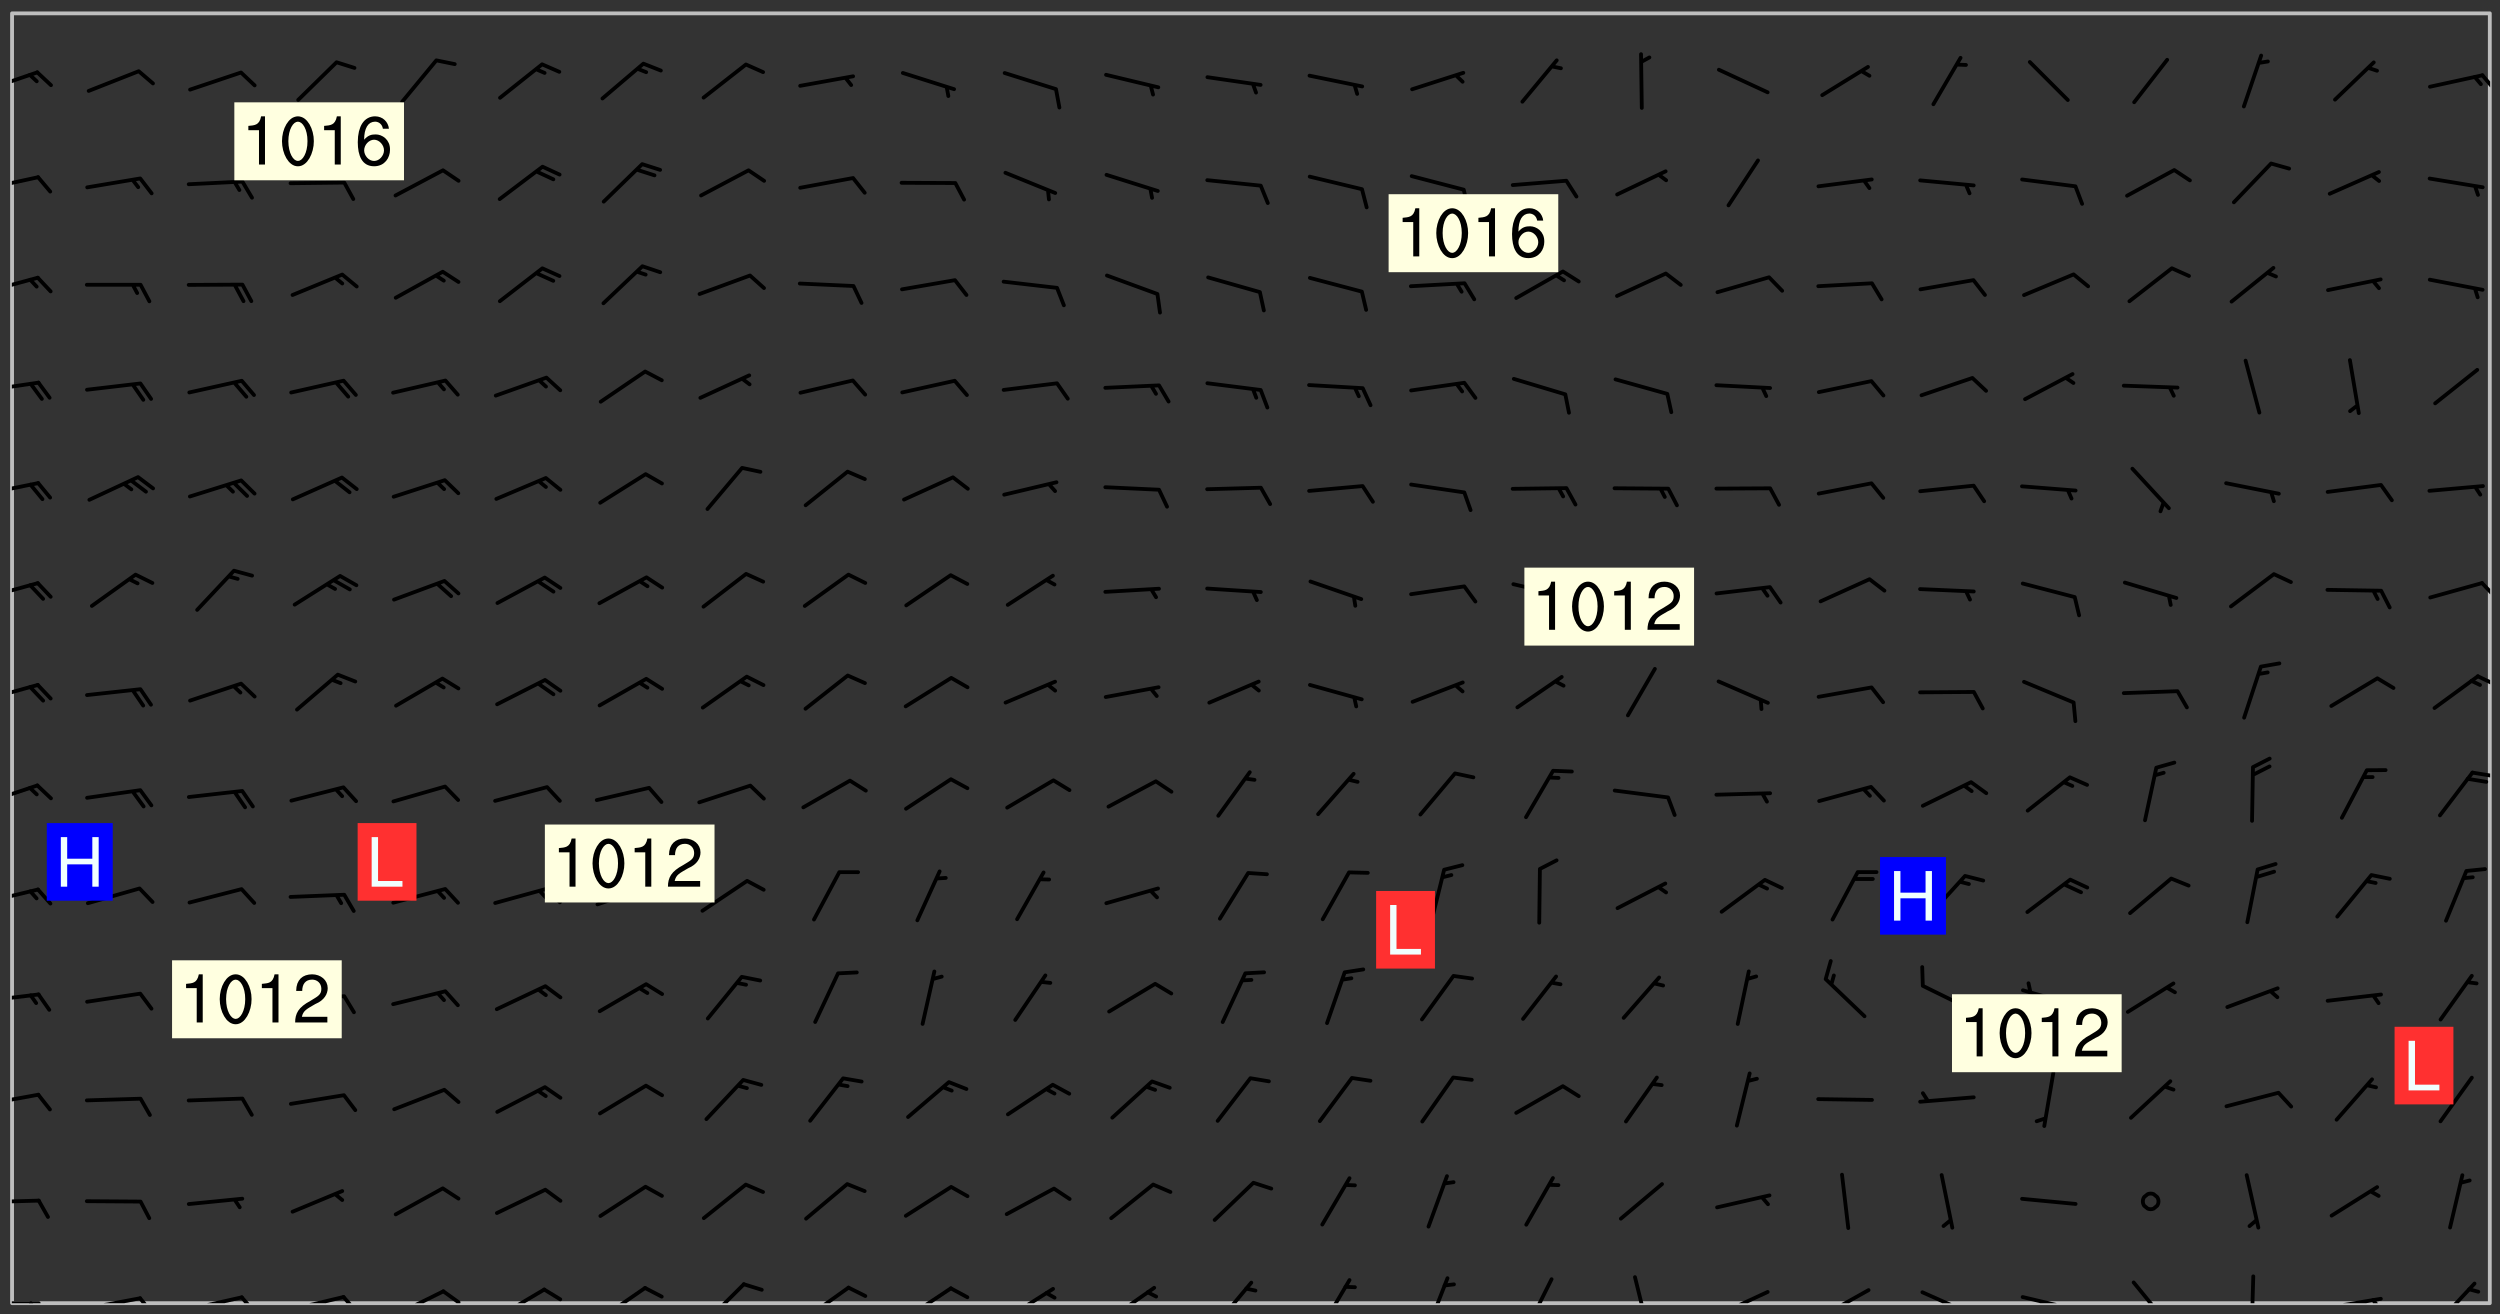 <svg xmlns="http://www.w3.org/2000/svg" role="img" xmlns:xlink="http://www.w3.org/1999/xlink" viewBox="142.45 309.95 326.84 171.84"><rect x="142.45" y="309.95" width="326.84" height="171.84" fill="#333333" stroke="none"/><defs><clipPath id="a"><path d="M144 311.672h324v168.656H144zm0 0"/></clipPath><clipPath id="b"><path d="M144 480h4v.328h-4zm0 0"/></clipPath><clipPath id="c"><path d="M146 480h2v.328h-2zm0 0"/></clipPath><clipPath id="d"><path d="M153 479h9v1.328h-9zm0 0"/></clipPath><clipPath id="e"><path d="M160 479h3v1.328h-3zm0 0"/></clipPath><clipPath id="f"><path d="M166 479h9v1.328h-9zm0 0"/></clipPath><clipPath id="g"><path d="M173 479h3v1.328h-3zm0 0"/></clipPath><clipPath id="h"><path d="M180 479h8v1.328h-8zm0 0"/></clipPath><clipPath id="i"><path d="M187 479h3v1.328h-3zm0 0"/></clipPath><clipPath id="j"><path d="M193 478h8v2.328h-8zm0 0"/></clipPath><clipPath id="k"><path d="M200 478h3v2.328h-3zm0 0"/></clipPath><clipPath id="l"><path d="M207 478h7v2.328h-7zm0 0"/></clipPath><clipPath id="m"><path d="M213 478h3v2.328h-3zm0 0"/></clipPath><clipPath id="n"><path d="M220 478h8v2.328h-8zm0 0"/></clipPath><clipPath id="o"><path d="M234 477h6v3.328h-6zm0 0"/></clipPath><clipPath id="p"><path d="M247 478h7v2.328h-7zm0 0"/></clipPath><clipPath id="q"><path d="M260 478h8v2.328h-8zm0 0"/></clipPath><clipPath id="r"><path d="M273 478h8v2.328h-8zm0 0"/></clipPath><clipPath id="s"><path d="M287 478h7v2.328h-7zm0 0"/></clipPath><clipPath id="t"><path d="M301 477h6v3.328h-6zm0 0"/></clipPath><clipPath id="u"><path d="M315 477h5v3.328h-5zm0 0"/></clipPath><clipPath id="v"><path d="M328 476h4v4.328h-4zm0 0"/></clipPath><clipPath id="w"><path d="M341 476h5v4.328h-5zm0 0"/></clipPath><clipPath id="x"><path d="M355 476h4v4.328h-4zm0 0"/></clipPath><clipPath id="y"><path d="M366 478h8v2.328h-8zm0 0"/></clipPath><clipPath id="z"><path d="M380 478h7v2.328h-7zm0 0"/></clipPath><clipPath id="A"><path d="M393 478h8v2.328h-8zm0 0"/></clipPath><clipPath id="B"><path d="M406 479h8v1.328h-8zm0 0"/></clipPath><clipPath id="C"><path d="M412 480h2v.328h-2zm0 0"/></clipPath><clipPath id="D"><path d="M421 477h6v3.328h-6zm0 0"/></clipPath><clipPath id="E"><path d="M436 476h2v4.328h-2zm0 0"/></clipPath><clipPath id="F"><path d="M446 479h8v1.328h-8zm0 0"/></clipPath><clipPath id="G"><path d="M452 479h2v1.328h-2zm0 0"/></clipPath><clipPath id="H"><path d="M460 477h7v3.328h-7zm0 0"/></clipPath><clipPath id="I"><path d="M144 466h4v2h-4zm0 0"/></clipPath><clipPath id="J"><path d="M144 452h4v3h-4zm0 0"/></clipPath><clipPath id="K"><path d="M144 439h4v3h-4zm0 0"/></clipPath><clipPath id="L"><path d="M144 425h4v4h-4zm0 0"/></clipPath><clipPath id="M"><path d="M144 412h4v4h-4zm0 0"/></clipPath><clipPath id="N"><path d="M465 410h3v2h-3zm0 0"/></clipPath><clipPath id="O"><path d="M144 399h4v3h-4zm0 0"/></clipPath><clipPath id="P"><path d="M466 398h2v2h-2zm0 0"/></clipPath><clipPath id="Q"><path d="M144 385h4v4h-4zm0 0"/></clipPath><clipPath id="R"><path d="M466 385h2v4h-2zm0 0"/></clipPath><clipPath id="S"><path d="M144 372h4v3h-4zm0 0"/></clipPath><clipPath id="T"><path d="M144 359h4v3h-4zm0 0"/></clipPath><clipPath id="U"><path d="M144 346h4v3h-4zm0 0"/></clipPath><clipPath id="V"><path d="M144 332h4v3h-4zm0 0"/></clipPath><clipPath id="W"><path d="M144 319h4v3h-4zm0 0"/></clipPath><clipPath id="X"><path d="M466 319h2v3h-2zm0 0"/></clipPath><g id="Y" clip-path="url(#clip1)"><path fill="#fff" fill-opacity="0" fill-rule="evenodd" d="M0 0h1000v1000H0zm0 0"/><path fill="#d3d3d3" fill-opacity="0" fill-rule="evenodd" d="M162.152 355.867l-.234.293.059.234.117.172.176.234.293.348.113.059.117-.172.059-.234.176-.176.465-.176h.699l.234.293.289.816.059.176.176.23.352.234.699.699.172.176.234.348.234.41.289.582.41.465.23.234.234.176.117.23.176.293.172 1.164v.234l.059.289.059.117.117.117.348.41.117.172.176.176.176.234.117.172.172.352.059.234.234.406.234-.059-.176.176-.059.93h-.582l-.234-.113-.348.113-.117.117-.059.293-.059.176-.117.172-.465.293-.059.234-.059.113v.645l.059.172v.41l.059.059v.406l.059.406.117.176.059.059.23.641-.059.293v.699l-.059.582v.234l-.059.23-.055.352v1.922l.055.117h.426l-.367.117-.023.352.891 1.168 1.742.539 1.34.359v.539l.09.809.535.715 1.52.27.891-.086.09 1.164.535.18 1.16-.18 2.055-.984 1.16-.363 1.879-.176 1.695-.18-.18.719-1.516.086-1.25.09-.805.27-1.074.809.27.719.535.898-.18.625-.266.809.266 1.078.625.898.805.18 1.25-.18-.266.723.098.504.055.293v.172l.059.293v.406l.176.117.352.117h.406l.293-.176.113-.117.059-.117.117-.23.059-.176.352-.465.23-.176.176-.059.176.059.059.176.117.988.055.469.059.172.117.234.176.059.816.059h.289l.117.234.059.406.059.352v1.105l.117.293.117.348.289.699.176.352.582.754.352.176.172.059.469.234.641.465.348.234.293.176.293.055.23.062.816.348.293.176.113.172.352.352.117.176.523.641v.289l.059.352v.348l.059.352.059.289.117.059.172.059h.176l.582.234.176.117.176.289.176.234.113.234.293.23.117.117v.41l.059.055.289.234.234.117.059.117.117.172.059.117.23.234.059.176.234.059.117.059-.117.113-.059.117v.117l-.117.293-.117.289v.582l.176.117.117.059.059.117.117.117.113.059.176.348.059.352.059.406v.176l-.059.176-.117.699v.172l.117.176.293.293h.406l.176.117.117.172.117.293v.234h-.527l-.23-.234h-.234l-.176.059-.059.699.059.348.117.176.176.41.117.23.289.469.176.055h.523l.234.059.758.641.059.293v.234l.059.059.23.348v.352l-.117.172v.293l.293.289.293.176.172.059.293.176.293.117.582.406.289.234.293.176.219.16.016.012.23.176.641.523.176.234.117.176.176.176.113.172v.641l.117.176.469.117.582.117.234.059.23.113.293.117.113.059.586.352.289.172.176.062.176.055.176.059.699.352.289.176.234.055.289.176.234.117.641.406.293.117.172.059.234.059.41.059.23.059.234.117.059.172-.41.176.469.059.059.293.113.234.176.055.234.059.176.059.406.117.641.234.117.172.059.234v.176l-.059.117-.059.406.234.234.117.059.348.117.641.23.176.117.289.117.176.176.234.465.582 1.105.176.176.348.176.176.117.352.117 1.047.523.234.059.465.113.293.059.465.176.758.582.234.234.348.465.176.176.289.234.816.699.293.176.289.289.293.176.293.289.695.641.176.176.293.234.289.234.469.289.641.582.348.234.234.293.348.348.352.465.934.992.348.406.117.176.234.059.113.117.645.176.23.113.234.059.293.176.23.117.934.699.406.406.234.176.406.176.234.117.816.348.348.234.234.117.293.289.23.117.758.352.352.172.23.059.293.117.234.059.871.176h.816l.469.23.172.059.875.699.465.117.293.059.176.059.23.059.469.059.348.059.352.059.406.059h.293l.172.059v.23l.176.176h.293l.348.059.352.059.699.117h.641l.465-.234.293-.176.172-.117.41-.172.289-.176.934-.465.469-.293.523-.293.465-.172.465-.176 1.051-.465.289-.117.41-.117.289-.117.527-.176 1.516-.699.582-.348.289-.059.293-.059.348-.117.875-.23.352-.117h.113l.234-.059.875-.234.234-.059h.812l.352-.059.816-.117.172-.059.352-.055.293-.059.23-.059.816-.176.176-.059h.348l.234-.059.465-.117.758-.172.234-.059h.348l.41-.117.289-.059 1.285-.059h.289l.41-.059.23-.059h.176l.875-.117h.406l.41-.117h.348l.352-.113.871-.059h1.75l1.047.289.41.117.289.117.352.117.289.117 1.051.172.289.059h.293l.293.059.172.059.41.059.172.059.117.059h.117l.117.059.352.059h.113l.41.066 1.922.395 1.926.395 1.52.449 1.695.719 2.145.805 1.605-.719 1.43-.805 1.16-1.078 1.25-.449 3.035-.719 1.875-.359 2.145-1.348 2.234-1.254 2.5-1.258 1.695-.449 1.785-.18 1.16-.27.625.539 1.34-.27.715-.988.984-1.344.445-.18.805-.359 1.875-.539 1.785-.449 1.25-.27 1.16-.09 1.699-.09 1.961-.27 1.25-.09h.539l.625-.09h.891l2.145-.18 2.41-.18 2.59-.09 1.695.18 1.609.09 1.43.359 1.16.719 1.875.988 1.16 1.527.266.715.629.09.355.898.535.539.535 1.527 1.074.359h.535l-.805.535.09 1.707.715 2.695.891.805.895.988.715 1.258 1.785.539 1.52-.18.355 1.344 1.609-.805.98-.539.27.27.316-.215.219-.145.801.449.449-.359h.355l.535-.27.539-.719.535-.27.625-.988 1.16.449.84.371 1.395.617 1.695-.18h1.605l1.785.09.18-1.707.535-1.344.805.27.492.848.402.406-.09.539v.359l.715.449.711-.27h1.43l.359.988.445 1.258.715 1.344 1.25.629 1.695.629.715-.18.18-.539.98-.09.449.359.086 1.258-.266.629-.535.18v.539l.715.984.266.539.984.988.801 1.078-.266.359-.09.898-.625 2.332-.355 2.066-.09 1.793-.18.719-.09.539v1.438l-.98 1.883-.359 1.707-.535.898-.805 1.168-.266.539 2.055 1.254.086.359-.355.539-.09-.18v.809l.09 1.438-.445.715-1.074.094-.266.715.535.898.805.719 1.16.809 1.34.27.445.359-.355.449-1.789-.09-1.25-.449-.715-.719-.625-.09-.176 3.59-.188 1.309h89.359V311.703h-55.27v49.082l.762.125 3.289.543 2.023 2.836v2.754l2.352.332 2.348.332h4.051l-1.379 4.16-2.023.707-2.023.703-.543.344-2.594 1.617-.188.117-2.023-2.078-.73-2.742-2.672-2.078-1.375-3.5-.066-.082-1.957-2.672 2.75-1.418v-49.082H294.422v91.414l.117.031.133.012.074.074.105.047.09.059.086.059.09.059.297.297.059.09.031.117.027.117.016.137-.031.117-.059.09-.059.086-.043.105-.047.102-.027.121v.145l.176.27.148.148.074.086.074.074.043.105.062.09.059.086.043.105.059.09.047.102.043.105.059.086.117.18.074.074.062.086.059.09.043.105.059.09.059.086.062.09.059.09.043.102.117.18.074.074.059.086.074.074.09.059.105.047h.148l.133-.016.133.016.102-.047.074-.074.047-.102-.016-.133v-.148l-.047-.105-.027-.117-.047-.102-.027-.121-.043-.102-.062-.09-.043-.102-.043-.105-.031-.117-.016-.133-.012-.137.086-.059.059-.086.121-.031.043.105.016.133v.117l.059.102.059.09.09.059.148.148.059.09.043.105-.012.102.086.059.105.047.086.059.09.059.074.074-.117.027-.105.047-.086.059-.074.074-.059.09-.062.086-.027.121-.047.102-.043.105-.031.117-.012.133-.016.133v.148l.027.117.047.105.043.102.059.09.074.074.09.059.074.074.09.059.059.09.043.105.047.102.117.031.133.016h.148l.117-.031.105.043.043.105.047.102.027.121L299.5 410l.027.117.031.121.027.117.105.043.102.047.133-.016.148.148.062.086.074.074.07.074.09.062.105.043.102.043.117.031.137.016.117-.031.074-.074.027-.117-.012-.133-.031-.121-.027-.117.043-.105h.117l.09.062.117.027h.148l.133.016h.148l.133.016.133-.016h.148l.133-.016.133-.012.137.012.117-.027.133-.016.191-.059-.059.176-.016.133-.027.121-.016.133-.059.086-.133.016-.105.047-.105.043-.117.031-.117.027-.266.031h-.148l-.133.016-.074.074.059.086.148.148.117.18.074.07.09.062.09.059.086.059.09.059.102.043.105.062.105.043.086.059.105.047.102.043.18.117.059.09-.043.102-.047.105.016.133.223.223.059.09.043.102.031.121.043.102.016.133.031.117.012.137.031.117.148.148.102.043.105.043.117.031.133.016.137.016h.117l.117-.031.09-.059.043-.105.047-.102.043-.105.031-.117.012-.133v-.148l-.012-.133-.016-.133-.031-.117-.043-.105-.047-.105-.043-.102-.043-.105-.016-.133.016-.133.027-.117.031-.117.027-.121.047-.102.09-.059.086-.062.074-.074.09-.059.223-.223.059-.086.074-.074.117-.18.059-.086v-.148l-.074-.074-.102-.047-.105-.043-.102-.043-.059-.09-.047-.105-.027-.117.09-.059.117-.031.102-.043.18-.117.148-.148.012-.133-.012-.105-.09-.059-.133.016h-.148l-.133.016-.133-.016-.121-.031-.086-.059-.074-.074-.059-.09-.062-.086-.117-.18-.059-.086.031-.121.086-.059.121-.031.059-.086v-.121l-.031-.117-.059-.09-.059-.086-.047-.105-.027-.117-.016-.133.059-.09.074-.074.09-.059.117-.18.074-.074.059-.086.148-.148.121-.031.133-.016.133.016.074.074.043.105.016.133-.031.117-.117.031-.133.012-.148.148-.043.105-.047.102-.027.121-.031.117v.148l.031.117.043.105.059.09.074.07.074.074.117.031.121.027.117-.027.133-.016h.117l.09.059.074.074.047.105.059.086.102.047.133.016.105.043.086.059-.012.105-.074.074-.18.117-.059.09-.09.059-.07.074-.074.074-.062.09-.027.117-.016.133.016.133-.016.133v.148l.016.133.027.117.031.121.074.074.09.059.086.059.09.059.117.031v.086l-.102.047-.09.059-.266.031-.117.027h-.148l-.105.043-.102.047-.059.09-.062.234-.012.133-.031.121-.016.133v.293l-.012.133.012.137.016.133.133.016.133.012.121.031.086.059.074.074.047.105.043.102.016.133v.445l-.016.133v.445l.031.266.027.117.016.133.031.117.086.211.031.266v.148l-.031.117-.027.117-.031.121-.027.117-.031.117-.031.121-.012.133-.016.133.09.059.117-.031.102.016.047.105-.031.266v.441l-.043.105-.047.105-.043.102-.043.105-.059.086-.031.121-.043.117-.031.117-.016.133.016.133.059.09.105.047.086.059.059.086-.012.137-.031.117-.043.102v.445l-.016.133v.148l-.031.117-.043.105-.027.117-.047.105-.043.102-.031.121-.027.117-.031.133-.031.117-.027.117-.043.105-.031.117-.031.121-.012.133-.016.133v.297l.027.117v.148l.047.398.027.117.059.09.121.031h.148l.133-.016.059.09v.117l-.059.09-.09.059-.102.043-.105.047-.09.059-.086.059-.137.016-.117-.031-.133-.016-.102.047-.062.086-.012.137-.016.133-.031.117-.027.117-.016.133-.031.121v.297l.016.133.031.117v.148l.012.133v.148l-.027.117-.047.102-.027.121-.031.117-.059.09-.074.074-.102.043-.105.047-.117.027-.121.031-.102-.047.059-.086.105-.047.027-.117.031-.117.027-.121.031-.117v-.148l.016-.133-.031-.117-.043-.105-.105.016-.074.074-.102.043-.09.062-.074.074-.043.102-.016.133-.031.117L304.25 426l-.031.117-.027.117-.031.121-.027.117-.031.117-.043.105-.09.059h-.09l-.117-.031-.031-.086.016-.137-.031-.117v-.148l-.012-.133v-.148l-.062-.234-.027-.121-.043-.102-.047-.105-.059-.086-.059-.09-.043-.105-.062-.086-.148-.148-.07-.074-.105-.047-.105-.043-.102-.043-.297-.297-.09-.074-.086-.059-.105-.043-.09-.062-.086-.059-.105-.043-.09-.059-.086-.062-.074-.07-.105-.047-.086-.059-.105-.043-.09-.062-.102-.043-.105-.043-.086-.059-.105-.047-.105-.043-.102-.047-.09-.059-.102-.043-.105-.043-.09-.062-.117-.027-.133-.016-.133.016H299.75l-.133.016-.117-.031-.09-.059-.074-.074-.09-.059-.102-.047h-.148l-.121-.027-.102-.043-.074-.074-.117-.18-.09-.059-.102-.043-.09-.062-.105-.043-.09-.059-.086-.059-.105-.047-.059-.086-.059-.09-.043-.105-.047-.102-.074-.074-.086-.059-.074-.074-.09-.059-.223-.223-.043-.105-.031-.266.105-.043h.145l.105.043.074.074.09.059.086.059.105.047.09.059.148.148.07.074.148.148.062.086.074.074.086.059.074.074.09.062.09.059.086.059.27.176.102.047.105.043.102.043.047-.074.059-.086.074-.074.07-.074.105.043.074.074.059.09.043.102.047.105.043.105.121.027.117-.027.074-.09.043-.105.059-.09.074-.074.105-.043.117-.027.133.012.09.059.148.148.059.09.043.105.047.102.043.105.043.102.105.047.105.043.133.016.086-.059.059-.09.074-.074.105-.043.117.027.105.047.102.043.105.043.102.047.18.117v.117l-.016.133.016.133.016.137.059.086.102.047.121.027.117.031h.148l.117-.031.059-.09.18-.117.059-.09.074-.074.059-.086.117-.18.18-.117.117.031.09.059.043.074-.016.133v.117l.09.059h.148l.133-.016.133-.012.266-.031.105-.043.117-.031.121-.027.074-.074.07-.074.062-.09-.016-.105-.047-.102-.102-.043-.105-.016-.117.027-.266.031h-.148l-.074-.074-.09-.059-.117-.031-.117-.027-.133-.016h-.148l-.133.016h-.297l-.105-.047-.148-.148-.043-.102-.059-.09.223-.223.086-.059.105-.043.117-.031.133-.016.133.016.137.016.102.043.133-.012.09-.062.102-.043.062-.09-.047-.102-.09-.059-.117-.031-.102-.043-.059-.09-.062-.09v-.117l.016-.133.105-.047.074-.07v-.121l-.09-.059-.031-.117.09-.059.074-.074.043-.105.059-.09.047-.102.016-.133v-.148l-.047-.105-.043-.102-.09-.059-.133-.016-.102-.043-.137-.016-.117-.031h-.445l-.133-.016-.133-.012-.133-.016-.117-.031h-.148l-.133-.016-.133-.012-.266-.031-.121-.043-.086-.059-.074-.074v-.148l.012-.133.105-.047.102-.043.133-.016h.152l.133-.016h.293l.121.031.102.043.09.059.234.062.121-.047.09-.059.102-.043.133-.016.105.043.102.047.133.012.121-.027h.145l.121-.031.117-.027.105-.047.074-.074.086-.059.148-.148.059-.086.047-.105.027-.117.016-.105-.102-.043-.09-.059-.117-.031-.105-.043-.09-.062-.074-.086-.074-.074-.102-.043-.105-.047-.102-.043-.059-.09-.047-.102-.086-.211-.062-.086-.059-.09-.074-.074-.086-.059h-.27l-.117.031-.09.059-.102.043-.133.016-.105-.016-.027-.117-.062-.09-.117-.031-.102-.043-.148-.148-.031-.117-.016-.105.074-.074.18-.117.117-.027.117-.031.137.016.102.043.105.043.102.047.105.043.117.031.133.016.117.027.133.016.105-.016.09-.059-.074-.074-.105-.043-.074-.074-.074-.09-.148-.148-.086-.059-.09-.059-.074-.074-.09-.059-.102-.047-.121-.027-.102-.047-.105-.043-.117-.031-.102-.043-.121-.031h-.148l-.117.031-.105.043-.086.062-.18.117-.086.059-.09.059-.105.047-.086.059-.105.043-.102.043-.105.047-.074.074-.059.09-.059.086-.047.105-.059.086-.074.074-.133-.012-.117-.031h-.117l-.074.074-.09.059-.074.074-.09.059-.086.059-.105.047-.102.043-.137.016-.102-.043-.148-.148-.105-.047h-.086l-.105.047-.102.043-.121.031-.117-.031-.074-.074v-.117l.031-.121.074-.07.059-.09.074-.074.117-.031.105-.043h.293l.133-.016.137-.016.102-.043.09-.059.102-.047.09-.059.133-.012.09.059.133.012.09-.059.086-.059.105-.043.09-.059.086-.062.09-.059.148-.148.059-.086.059-.09.105-.043.133-.016.117.027.121.031.059-.059.059-.09.031-.266.027-.117.105.012.133.016.102-.043.09-.059.059-.09.074-.074.059-.09.047-.102.012-.133-.012-.133-.047-.105-.148-.148-.059-.09-.059-.086-.043-.105v-.445l.016-.133v-.148l.012-.133-.059-.059-.09.059-.102-.043-.18-.117-.086-.059-.062-.09-.059-.09-.074-.074-.086-.059-.121.031-.102.012-.105.047-.086.059-.105.043-.148.148-.09.059-.086.059-.09.062-.105.043-.133.016v-.121l.105-.043.117-.031.074-.07.043-.105v-.148l-.027-.117-.148-.148-.133-.016h-.148l-.117.031-.105.043-.102.043-.09.062-.117.027-.074-.074.012-.133-.043-.102-.043-.105-.09-.059-.117.027-.121.031-.117.031-.102.043-.121.031-.102.043-.105.043-.09.059-.102.016v-.117l.016-.133-.059-.09-.074.043-.148.148-.059.09-.074.074-.047.105-.043.102-.074.074-.059.09-.074.074-.059.086-.074.074-.09.062-.074.07-.074.074-.102.016-.133.016-.105-.043v-.121l.148-.148.043-.102.059-.09.047-.102.043-.105.059-.09.031-.117.043-.102.031-.121.027-.117.047-.105.043-.102.043-.105.074-.07.09-.062.09-.059.102-.043h.297l.266-.031.105-.043-.074-.074-.117-.031-.105-.043-.09-.059-.102-.047-.09-.059-.102-.043-.105-.043-.09-.062-.086-.059-.105-.043-.102-.043-.121-.031-.117-.031-.102-.043L297.5 410.25l-.102-.043-.09-.059-.043-.105-.016-.133.102-.043.133-.016.137.016.133-.016.102-.043.059-.09.016-.105-.09-.059-.074-.074-.102-.043-.09-.059-.148-.148-.043-.105-.016-.133v-.293l-.059-.09-.09-.059-.074-.074-.043-.105-.031-.117-.059-.09-.074-.074-.117-.027-.074-.074-.09-.059-.09-.062-.086-.059-.074-.074-.059-.086-.047-.105-.086-.059-.148-.148-.195-.059-.133.016-.102.043-.074.074-.047.102-.043.105-.059.09-.059.086-.297.297-.09.059h-.086l-.062-.086-.043-.105.031-.117.059-.09.027-.117-.012-.133-.09-.062-.105.047-.117.027-.117.031-.27.176-.102.047-.117.027-.105.047-.09.059-.102.043-.059-.086-.047-.105.016-.133.047-.105.07-.074.074-.07.059-.09v-.148l-.043-.105h-.238l-.102.047-.031.117-.027.117-.031.121-.074.043-.133.016-.074-.047-.043-.102-.043-.105-.047-.102-.043-.105-.121.031-.102.043-.133.016-.117.031-.105.043-.09.059-.102.047-.121.027-.133.016-.102-.043-.059-.09-.047-.105-.043-.102-.043-.105v-.117l.059-.09.086-.059.18-.117.102-.047.105-.043.105-.059.102-.043.09-.062.102-.043.105-.059.102-.047.09-.059.105-.043.102-.043.09-.062.102-.043.137-.016.117.031.102.043.121.031.102.043.105.047.102.043.105.043.102.047.105.043.102.043.105.047.086.059.105.043.117.031.105.043.102.047.09.059.105.043.102.043.105.047.117.027.102.047.121.027h.148l.086-.059.016-.102.059-.09-.027-.117-.074-.074-.117-.18-.074-.074-.09-.074-.18-.117-.086-.059-.105-.043-.102-.047-.27-.176-.059-.09-.074-.074-.059-.09-.043-.102-.031-.117-.016-.137v-.562l-.012-.133-.016-.133-.031-.117-.016-.133-.012-.133-.031-.121-.223-.223-.059-.086-.016-.105.031-.117.133-.016v-91.414H172.992v1.453l-.059.234-.352 1.051-.172.523-.117.348-.176.41-.117.172-.234.293-.23.059h-.352l-.117.059-.23.406v.293l.117.176.23.23.117.234.641.758.293.465.176.234.23.352.234.348.641.816.176.465.172.41.117.695.176.469.117 1.398.059.465v.875l.117 1.047v4.781l-.059.465-.352 1.281-.176.523-.113.41-.352.93L172.934 336l-.234.582-.117.176-.172.348-.176.406-.352.816-.059.293-.113.293-.117.289-.059.176-.117.875-.059.406-.059.117-.059.176-.059.172-.23.527-.117.172v.234l-.117.234-.059.172-.176.586v.289l-.059.176v.293l-.059.113-.059.527v.172l-.055.234v2.621l-.176.816-.117.176-.176.234-.117.172-.113.234-.586.934-.23.289-.293.465-.176.234-.289.352-.352.699-.113.23-.176.41-.176.23-.406.527-.816.699-.293.172-.289.234-.176.117-.176.176-.523.406-.527.176-.172.176-.234.055-.641.176h-.758m12.211 31.023l-1.074.449.359.895 1.25-.715.445-.539-.98-.09"/><path fill="#d3d3d3" fill-opacity="0" fill-rule="evenodd" d="M201.508 416.598h-.895l.449.629.98.359.805-.09.445-.988-.176.09-.715-.355-.895.355m154.621 59.07l-.059-.523v-.293l.113-.293.059-.23.469-.469h.113l.117-.113.117-.059h.176l.234-.059h.348l.234.059.117.059.23.172.059.176.117.582v.293l-.117.176-.172.289-.176.176-.527.523-.23.234-.117.059h-.176l-.117-.059-.406-.293-.176-.117-.117-.059-.059-.113-.055-.117m6.641-10.957l-.059-.172v-1.109l.059-.172.176-.059.172-.059h.176l.234-.059.117.059.059.699-.059.172-.117.176-.117.059-.234.523-.113.059h-.234l-.059-.117m9.613-14.391l-.117-.176v-.699l.293-.875.117-.172.176-.352.113-.23.117-.293.352-.758.117-.23.172-.234h.176l.117-.059h.641l.117.059.234.234.172.113.352.293.117.117.113.176v.113l.117.059.117.117v.699l-.059.176v.23l-.059.176-.348 1.051-.117.23-.117.234-.117.059-.23.234-.641.289h-.875l-.41-.117-.641-.465"/><path fill="none" stroke="#bebebe" stroke-linecap="round" stroke-linejoin="round" stroke-miterlimit="10" stroke-width=".5" d="M467.957 311.695H144.027v168.625h323.93v-168.625"/><g clip-path="url(#a)"><path fill="#fff" fill-opacity="0" fill-rule="evenodd" d="M144 311.672v168.656h324V311.672H144"/></g><g clip-path="url(#b)"><path fill="none" stroke="#000" stroke-linecap="round" stroke-linejoin="round" stroke-miterlimit="10" stroke-width=".5" d="M147.512 480.328h-7.023"/></g><g clip-path="url(#c)"><path fill="none" stroke="#000" stroke-linecap="round" stroke-linejoin="round" stroke-miterlimit="10" stroke-width=".5" d="M146.492 480.328l.574 1.082"/></g><g clip-path="url(#d)"><path fill="none" stroke="#000" stroke-linecap="round" stroke-linejoin="round" stroke-miterlimit="10" stroke-width=".5" d="M160.77 479.68l-6.906 1.297"/></g><g clip-path="url(#e)"><path fill="none" stroke="#000" stroke-linecap="round" stroke-linejoin="round" stroke-miterlimit="10" stroke-width=".5" d="M160.77 479.68l1.531 1.918"/></g><g clip-path="url(#f)"><path fill="none" stroke="#000" stroke-linecap="round" stroke-linejoin="round" stroke-miterlimit="10" stroke-width=".5" d="M174.059 479.559l-6.855 1.543"/></g><g clip-path="url(#g)"><path fill="none" stroke="#000" stroke-linecap="round" stroke-linejoin="round" stroke-miterlimit="10" stroke-width=".5" d="M174.059 479.559l1.598 1.859"/></g><g clip-path="url(#h)"><path fill="none" stroke="#000" stroke-linecap="round" stroke-linejoin="round" stroke-miterlimit="10" stroke-width=".5" d="M187.363 479.516l-6.836 1.625"/></g><g clip-path="url(#i)"><path fill="none" stroke="#000" stroke-linecap="round" stroke-linejoin="round" stroke-miterlimit="10" stroke-width=".5" d="M187.363 479.516l1.621 1.844"/></g><g clip-path="url(#j)"><path fill="none" stroke="#000" stroke-linecap="round" stroke-linejoin="round" stroke-miterlimit="10" stroke-width=".5" d="M200.41 478.773l-6.301 3.109"/></g><g clip-path="url(#k)"><path fill="none" stroke="#000" stroke-linecap="round" stroke-linejoin="round" stroke-miterlimit="10" stroke-width=".5" d="M200.41 478.773l1.992 1.434"/></g><g clip-path="url(#l)"><path fill="none" stroke="#000" stroke-linecap="round" stroke-linejoin="round" stroke-miterlimit="10" stroke-width=".5" d="M213.602 478.539l-6.051 3.578"/></g><g clip-path="url(#m)"><path fill="none" stroke="#000" stroke-linecap="round" stroke-linejoin="round" stroke-miterlimit="10" stroke-width=".5" d="M213.602 478.539l2.094 1.281"/></g><g clip-path="url(#n)"><path fill="none" stroke="#000" stroke-linecap="round" stroke-linejoin="round" stroke-miterlimit="10" stroke-width=".5" d="M226.781 478.336l-5.785 3.988"/></g><path fill="none" stroke="#000" stroke-linecap="round" stroke-linejoin="round" stroke-miterlimit="10" stroke-width=".5" d="M226.781 478.336l2.18 1.129"/><g clip-path="url(#o)"><path fill="none" stroke="#000" stroke-linecap="round" stroke-linejoin="round" stroke-miterlimit="10" stroke-width=".5" d="M239.695 477.848l-4.98 4.961"/></g><path fill="none" stroke="#000" stroke-linecap="round" stroke-linejoin="round" stroke-miterlimit="10" stroke-width=".5" d="M239.695 477.848l2.344.723"/><g clip-path="url(#p)"><path fill="none" stroke="#000" stroke-linecap="round" stroke-linejoin="round" stroke-miterlimit="10" stroke-width=".5" d="M253.383 478.289l-5.723 4.078"/></g><path fill="none" stroke="#000" stroke-linecap="round" stroke-linejoin="round" stroke-miterlimit="10" stroke-width=".5" d="M253.383 478.289l2.195 1.098"/><g clip-path="url(#q)"><path fill="none" stroke="#000" stroke-linecap="round" stroke-linejoin="round" stroke-miterlimit="10" stroke-width=".5" d="M266.762 478.383l-5.852 3.895"/></g><path fill="none" stroke="#000" stroke-linecap="round" stroke-linejoin="round" stroke-miterlimit="10" stroke-width=".5" d="M266.762 478.383l2.156 1.164"/><g clip-path="url(#r)"><path fill="none" stroke="#000" stroke-linecap="round" stroke-linejoin="round" stroke-miterlimit="10" stroke-width=".5" d="M280.121 478.453l-5.941 3.754"/></g><path fill="none" stroke="#000" stroke-linecap="round" stroke-linejoin="round" stroke-miterlimit="10" stroke-width=".5" d="M279.258 479l1.062.605"/><g clip-path="url(#s)"><path fill="none" stroke="#000" stroke-linecap="round" stroke-linejoin="round" stroke-miterlimit="10" stroke-width=".5" d="M293.344 478.312l-5.754 4.031"/></g><path fill="none" stroke="#000" stroke-linecap="round" stroke-linejoin="round" stroke-miterlimit="10" stroke-width=".5" d="M292.504 478.898l1.094.559"/><g clip-path="url(#t)"><path fill="none" stroke="#000" stroke-linecap="round" stroke-linejoin="round" stroke-miterlimit="10" stroke-width=".5" d="M306.039 477.637l-4.516 5.383"/></g><path fill="none" stroke="#000" stroke-linecap="round" stroke-linejoin="round" stroke-miterlimit="10" stroke-width=".5" d="M305.383 478.422l1.199.254"/><g clip-path="url(#u)"><path fill="none" stroke="#000" stroke-linecap="round" stroke-linejoin="round" stroke-miterlimit="10" stroke-width=".5" d="M318.879 477.301l-3.566 6.055"/></g><path fill="none" stroke="#000" stroke-linecap="round" stroke-linejoin="round" stroke-miterlimit="10" stroke-width=".5" d="M318.359 478.184l1.227.051"/><g clip-path="url(#v)"><path fill="none" stroke="#000" stroke-linecap="round" stroke-linejoin="round" stroke-miterlimit="10" stroke-width=".5" d="M331.688 477.055l-2.551 6.547"/></g><path fill="none" stroke="#000" stroke-linecap="round" stroke-linejoin="round" stroke-miterlimit="10" stroke-width=".5" d="M331.316 478.008l1.219-.145"/><g clip-path="url(#w)"><path fill="none" stroke="#000" stroke-linecap="round" stroke-linejoin="round" stroke-miterlimit="10" stroke-width=".5" d="M345.297 477.188l-3.141 6.285"/></g><g clip-path="url(#x)"><path fill="none" stroke="#000" stroke-linecap="round" stroke-linejoin="round" stroke-miterlimit="10" stroke-width=".5" d="M356.199 476.918l1.684 6.82"/></g><g clip-path="url(#y)"><path fill="none" stroke="#000" stroke-linecap="round" stroke-linejoin="round" stroke-miterlimit="10" stroke-width=".5" d="M373.547 478.855l-6.379 2.945"/></g><g clip-path="url(#z)"><path fill="none" stroke="#000" stroke-linecap="round" stroke-linejoin="round" stroke-miterlimit="10" stroke-width=".5" d="M386.738 478.613l-6.133 3.43"/></g><g clip-path="url(#A)"><path fill="none" stroke="#000" stroke-linecap="round" stroke-linejoin="round" stroke-miterlimit="10" stroke-width=".5" d="M400.195 481.762l-6.418-2.867"/></g><g clip-path="url(#B)"><path fill="none" stroke="#000" stroke-linecap="round" stroke-linejoin="round" stroke-miterlimit="10" stroke-width=".5" d="M413.719 481.141l-6.836-1.621"/></g><g clip-path="url(#C)"><path fill="none" stroke="#000" stroke-linecap="round" stroke-linejoin="round" stroke-miterlimit="10" stroke-width=".5" d="M412.727 480.902l.309 1.188"/></g><g clip-path="url(#D)"><path fill="none" stroke="#000" stroke-linecap="round" stroke-linejoin="round" stroke-miterlimit="10" stroke-width=".5" d="M425.84 483.051l-4.445-5.441"/></g><g clip-path="url(#E)"><path fill="none" stroke="#000" stroke-linecap="round" stroke-linejoin="round" stroke-miterlimit="10" stroke-width=".5" d="M436.828 483.84l.207-7.023"/></g><g clip-path="url(#F)"><path fill="none" stroke="#000" stroke-linecap="round" stroke-linejoin="round" stroke-miterlimit="10" stroke-width=".5" d="M453.711 479.75l-6.93 1.156"/></g><g clip-path="url(#G)"><path fill="none" stroke="#000" stroke-linecap="round" stroke-linejoin="round" stroke-miterlimit="10" stroke-width=".5" d="M452.703 479.918l.746.977"/></g><g clip-path="url(#H)"><path fill="none" stroke="#000" stroke-linecap="round" stroke-linejoin="round" stroke-miterlimit="10" stroke-width=".5" d="M465.957 477.758l-4.789 5.141"/></g><path fill="none" stroke="#000" stroke-linecap="round" stroke-linejoin="round" stroke-miterlimit="10" stroke-width=".5" d="M465.262 478.508l1.184.316"/><g clip-path="url(#I)"><path fill="none" stroke="#000" stroke-linecap="round" stroke-linejoin="round" stroke-miterlimit="10" stroke-width=".5" d="M147.512 466.914l-7.023.199"/></g><path fill="none" stroke="#000" stroke-linecap="round" stroke-linejoin="round" stroke-miterlimit="10" stroke-width=".5" d="M147.512 466.914l1.211 2.137m12.105-2.012l-7.027-.051m7.027.051l1.137 2.172m12.16-2.547l-6.992.699m5.977-.598l.68 1.02m13.402-2.121l-6.492 2.699m5.547-2.305l.945.777m13.145-1.523l-6.152 3.402m6.152-3.402l2.055 1.34m11.352-1.164l-6.332 3.051m6.332-3.051l1.977 1.453m11.121-1.84l-5.898 3.824m5.898-3.824l2.145 1.195m10.965-1.477l-5.488 4.387m5.488-4.387l2.254.969m11.008-1.035l-5.383 4.52m5.383-4.52l2.277.918m11.312-.547l-5.93 3.777m5.93-3.777l2.133 1.211m11.309-.992l-6.184 3.34m6.184-3.34l2.043 1.359m10.922-1.887l-5.484 4.395m5.484-4.395l2.254.969m10.855-1.203l-5.07 4.863m5.07-4.863l2.332.762m10.227-1.359l-3.559 6.059m3.043-5.176l1.223.051m12.035-1.203l-2.414 6.598m2.062-5.637l1.215-.172m12.988-.539l-3.484 6.098m2.977-5.211l1.227.035m13.543-.133l-5.379 4.52m19.43-3.043l-6.852 1.566m5.855-1.34l.801.93m10.496 3.117l-.82-6.98m14.422 6.934l-1.395-6.887m1.191 5.887l-.945.777m17.266-2.887l-6.996-.668m17.836.336l-.02-.203-.059-.191-.098-.176-.457-.375-.191-.059-.199-.02-.199.02-.191.059-.461.375-.094.176-.059.191-.02.203.02.199.059.191.094.176.461.375.191.059.199.02.199-.02.191-.059.457-.375.098-.176.059-.191.02-.199m13.055 3.43l-1.527-6.863m1.305 5.863l-.934.797m16.684-5.094l-5.953 3.73m5.086-3.188l1.066.609m10.945-2.707l-1.613 6.84m1.379-5.844l1.188-.312"/><g clip-path="url(#J)"><path fill="none" stroke="#000" stroke-linecap="round" stroke-linejoin="round" stroke-miterlimit="10" stroke-width=".5" d="M147.457 453.07l-6.914 1.258"/></g><path fill="none" stroke="#000" stroke-linecap="round" stroke-linejoin="round" stroke-miterlimit="10" stroke-width=".5" d="M147.457 453.07l1.52 1.926m11.852-1.406l-7.023.219m7.023-.219l1.219 2.129m12.094-2.145l-7.023.246m7.023-.246l1.227 2.125m12.047-2.566l-6.938 1.133m6.938-1.133l1.484 1.953m11.637-2.66l-6.551 2.543m6.551-2.543l1.859 1.602m11.301-1.949l-6.238 3.238m6.238-3.238l2.02 1.395m-2.93-.922l1.012.695m13.102-1.363l-6.016 3.633m6.016-3.633l2.105 1.258m10.609-2.004l-4.812 5.121m4.812-5.121l2.367.645m-3.07.102l1.184.324m12.582-1.281l-4.312 5.547m4.312-5.547l2.418.418m-3.043.387l1.207.211m13.25-.523l-5.344 4.562m5.344-4.562l2.285.902m-3.062-.238l1.141.449m13.211-.766l-5.863 3.867m5.863-3.867l2.156 1.172m-3.008-.609l1.078.586m12.754-1.582l-5.195 4.734m5.195-4.734l2.312.824m-3.066-.137l1.152.414m12.461-1.523l-4.281 5.574m4.281-5.574l2.418.406m10.852-.438L315 456.52m4.191-5.641l2.426.367m10.812-.426l-4.035 5.754m4.035-5.754l2.434.301m11.91.832l-6.098 3.492m6.098-3.492l2.078 1.305m10.211-2.434l-4.043 5.746m3.453-4.91l1.219.152m11.504-1.527l-1.676 6.824m1.43-5.828l1.191-.301m8.016 2.664l7.027.105m6.301.238l7.004-.578m-5.984.492l-.664-1.031m15.871 4.293l1.18-6.93m-1.008 5.922l-1.164.383m17.473-5.23l-5.148 4.781m4.398-4.086l1.16.402m13.73.41l-6.801 1.766m6.801-1.766l1.66 1.805m10.57-3.562l-4.633 5.281m3.961-4.516l1.191.281m12.527-1.262l-4.098 5.707"/><g clip-path="url(#K)"><path fill="none" stroke="#000" stroke-linecap="round" stroke-linejoin="round" stroke-miterlimit="10" stroke-width=".5" d="M147.488 439.961l-6.977.848"/></g><path fill="none" stroke="#000" stroke-linecap="round" stroke-linejoin="round" stroke-miterlimit="10" stroke-width=".5" d="M147.488 439.961l1.406 2.012m-2.422-1.891l.703 1.008m13.613-1.234l-6.949 1.059m6.949-1.059l1.465 1.965m11.848-1.988l-6.941 1.102m6.941-1.102l1.477 1.961m11.875-1.605l-7.016.391m7.016-.391l1.27 2.098m11.949-2.742l-6.824 1.684m6.824-1.684l1.637 1.824m-2.629-1.582l.816.914M213.75 438.879l-6.352 3.008m6.352-3.008l1.969 1.465m-2.891-1.027l.984.734m13.113-1.434l-6.07 3.535m6.07-3.535l2.086 1.293m-2.969-.781l1.043.648m12.34-2.117l-4.441 5.445m4.441-5.445l2.41.48m-3.055.312l1.203.238m12.031-1.488l-2.992 6.359m2.992-6.359l2.449-.121m10.141-.125l-1.539 6.855m1.316-5.859l1.184-.324m13.555-.156l-3.941 5.82m3.367-4.973l1.219.129m13.711.125l-6.023 3.621m6.023-3.621l2.105 1.262m9.68-2.637l-2.961 6.371m2.961-6.371l2.449-.133m-2.879 1.059l1.223-.066m12.195-.992l-2.309 6.637m2.309-6.637l2.426-.379m-2.762 1.344l1.211-.188m13.348-.305l-4.125 5.688m4.125-5.688l2.43.34m10.984-.266l-4.32 5.543m3.691-4.738l1.207.211m12.895-.887l-4.637 5.281m3.961-4.512l1.195.281m11.203-1.848l-1.449 6.875m1.238-5.875l1.176-.34m9.086.352l5.078 4.855m-5.078-4.855l.664-2.363m.074 3.07l.332-1.184m11.629 1.355l6.309 3.098m-6.309-3.098l-.078-2.453m13.168 3.035l6.758 1.93m-5.773-1.648l-.258-1.199m18.949.023l-5.961 3.719m5.094-3.176l1.062.613m13.43-.523l-6.582 2.457m5.625-2.102l.918.812m13.551-.352l-6.977.82m5.961-.699l.699 1.008m12.188-3.574l-4.086 5.715m3.492-4.887l1.215.164"/><g clip-path="url(#L)"><path fill="none" stroke="#000" stroke-linecap="round" stroke-linejoin="round" stroke-miterlimit="10" stroke-width=".5" d="M147.414 426.242l-6.828 1.652"/></g><path fill="none" stroke="#000" stroke-linecap="round" stroke-linejoin="round" stroke-miterlimit="10" stroke-width=".5" d="M147.414 426.242l1.629 1.836m-2.621-1.594l.812.918m13.461-1.297l-6.758 1.926m6.758-1.926l1.699 1.77m11.637-1.684l-6.805 1.754m6.805-1.754L175.688 428m11.77-1.074l-7.023.285m7.023-.285l1.238 2.121m-2.262-2.078l.621 1.059m13.602-1.855l-6.793 1.793m6.793-1.793l1.668 1.805m-2.656-1.543l.836.902m13.457-1.203l-6.773 1.871m6.773-1.871l1.688 1.785m-2.672-1.512l.844.891m13.402-1.344l-6.664 2.23m6.664-2.23l1.781 1.691m11.121-2.531l-5.84 3.91m5.84-3.91l2.164 1.16m9.891-2.301l-3.316 6.195m3.316-6.195l2.453.004m10.66-.105l-2.914 6.395m2.488-5.465l1.227-.074m12.789-.715l-3.465 6.113m2.961-5.223l1.227.031m14.238 1.172l-6.758 1.926m5.777-1.645l.848.883m11.922-3.188l-3.703 5.973m3.703-5.973l2.449.164m10.734-.242l-3.441 6.129m3.441-6.129l2.453.059m9.98-.406l-1.68 6.824m1.68-6.824l2.383-.598m-2.625 1.59l1.188-.297m11.574-.797l-.086 7.027m.086-7.027l2.18-1.125m14.215 3.027l-6.246 3.223m5.336-2.754l1.012.699m12.918-1.641l-5.656 4.172m5.656-4.172l2.215 1.059m-3.039-.453l1.109.531m11.852-2.156l-3.297 6.207m3.297-6.207h2.453m-2.934.902h2.453m12.059-.398l-4.73 5.199m4.73-5.199l2.375.605m-3.062.152l1.188.301m13.254-.578L407.5 429.188m5.605-4.238l2.223 1.035m-3.039-.418l2.227 1.035m11.793-1.793l-5.383 4.52m5.383-4.52l2.273.922m9.023-2.109l-1.348 6.895m1.348-6.895l2.348-.715m-2.543 1.719l2.348-.715m12.719.441l-4.461 5.434m4.461-5.434l2.406.488m-3.055.305l1.203.242m11.863-1.57l-2.664 6.504m2.664-6.504l2.441-.246m-2.832 1.191l1.223-.121"/><g clip-path="url(#M)"><path fill="none" stroke="#000" stroke-linecap="round" stroke-linejoin="round" stroke-miterlimit="10" stroke-width=".5" d="M147.332 412.637l-6.664 2.234"/></g><path fill="none" stroke="#000" stroke-linecap="round" stroke-linejoin="round" stroke-miterlimit="10" stroke-width=".5" d="M147.332 412.637l1.781 1.684m-2.75-1.359l.891.844m13.539-.551l-6.957.996m6.957-.996l1.449 1.984m-2.461-1.836l1.445 1.98m12.895-2.023l-6.98.789m6.98-.789l1.387 2.023m-2.402-1.91l1.387 2.023m12.855-2.613l-6.805 1.742m6.805-1.742l1.656 1.812m-2.645-1.559l.824.906m13.453-1.262l-6.754 1.945m6.754-1.945l1.707 1.762m11.629-1.688l-6.793 1.797m6.793-1.797l1.668 1.797m11.672-1.699l-6.844 1.598m6.844-1.598l1.613 1.852m11.621-2.145l-6.68 2.184m6.68-2.184l1.766 1.703m11.258-2.355L247.473 415.5m6.098-3.492l2.074 1.309m11.125-1.492l-5.871 3.859m5.871-3.859L268.926 413m11.25-1.031l-6.051 3.57m6.051-3.57l2.094 1.281m11.293-1.156l-6.195 3.316m6.195-3.316l2.039 1.367m10.238-2.555l-4.117 5.695m3.52-4.867l1.215.168m12.961-.785l-4.645 5.273m3.969-4.508l1.195.285m12.734-1.102l-4.523 5.375m4.523-5.375l2.402.512m10.422-.859l-3.543 6.07m3.543-6.07l2.453.098m-2.969.785l1.227.051m14.32 2.551l-6.973-.902m6.973.902l.863 2.297m12.477-2.844l-7.023.191m6.004-.164l.605 1.07m13.609-1.926l-6.781 1.848m6.781-1.848l1.68 1.789m-2.668-1.52l.84.895m13.227-1.785l-6.309 3.09m6.309-3.09l1.988 1.441m-2.906-.992l.996.723m12.84-1.805l-5.516 4.355m5.516-4.355l2.246.988m-3.047-.352l1.121.492m10.977-2.387l-1.477 6.871m1.477-6.871l2.359-.668m-2.574 1.668l1.18-.336m11.672-.738l-.121 7.023m.121-7.023l2.184-1.117m-2.203 2.137l2.188-1.113m12.719.496l-3.266 6.219m3.266-6.219l2.453-.016m-2.926.918l1.227-.004m13.055-.586l-4.254 5.594"/><g clip-path="url(#N)"><path fill="none" stroke="#000" stroke-linecap="round" stroke-linejoin="round" stroke-miterlimit="10" stroke-width=".5" d="M465.688 410.957l2.422.395"/></g><path fill="none" stroke="#000" stroke-linecap="round" stroke-linejoin="round" stroke-miterlimit="10" stroke-width=".5" d="M465.07 411.77l2.422.395"/><g clip-path="url(#O)"><path fill="none" stroke="#000" stroke-linecap="round" stroke-linejoin="round" stroke-miterlimit="10" stroke-width=".5" d="M147.387 399.496l-6.773 1.883"/></g><path fill="none" stroke="#000" stroke-linecap="round" stroke-linejoin="round" stroke-miterlimit="10" stroke-width=".5" d="M147.387 399.496l1.688 1.777m-2.676-1.504l1.691 1.781m12.719-1.496l-6.984.766m6.984-.766l1.379 2.027m-2.395-1.914l1.379 2.027m12.793-2.867l-6.668 2.219m6.668-2.219l1.777 1.691m-2.75-1.367l.891.844m12.73-2.344l-5.336 4.57m5.336-4.57l2.285.898m-3.062-.234l1.145.449m13.312-.598l-6.066 3.543m6.066-3.543l2.09 1.289m-2.973-.773l1.047.645m13.25-.98l-6.266 3.18m6.266-3.18l2.008 1.41m-2.918-.949l2.008 1.41m12.137-2.02l-6.102 3.48m6.102-3.48l2.074 1.309m-2.961-.805l1.035.656m12.988-1.445l-5.746 4.047m5.746-4.047l2.188 1.105m-3.023-.516l1.094.551m12.945-1.289l-5.523 4.344m5.523-4.344l2.246.992m11.289-.68l-5.961 3.723m5.961-3.723l2.125 1.227m11.445-.734l-6.473 2.738m5.531-2.34l.953.773m13.523-.441l-6.91 1.277m5.902-1.094l.766.961m13.332-1.887l-6.461 2.758m5.523-2.355l.953.77m13.453 1.148l-6.77-1.883m5.785 1.609l.266 1.199m13.926-3.133l-6.555 2.535m5.602-2.168l.93.805m12.961-1.891l-5.797 3.973m4.953-3.395l1.086.566m8.41 3.879l3.527-6.074m14.773 4.438l-6.445-2.801m5.508 2.391l.098 1.223m14.395-2.828l-6.922 1.227m6.922-1.227l1.512 1.934M400.5 400.414l-7.027.051m7.027-.051l1.168 2.156m11.879-.781l-6.488-2.699m6.488 2.699l.23 2.441m13.352-3.918l-7.023.254m7.023-.254l1.227 2.121m9.672-5.332l-2.191 6.676m2.191-6.676l2.418-.422m-2.738 1.391l1.211-.211m14.34.77l-6.023 3.617m6.023-3.617l2.105 1.266m11.031-1.531l-5.668 4.152"/><g clip-path="url(#P)"><path fill="none" stroke="#000" stroke-linecap="round" stroke-linejoin="round" stroke-miterlimit="10" stroke-width=".5" d="M466.395 398.363l2.211 1.066"/></g><path fill="none" stroke="#000" stroke-linecap="round" stroke-linejoin="round" stroke-miterlimit="10" stroke-width=".5" d="M465.57 398.965l1.105.535"/><g clip-path="url(#Q)"><path fill="none" stroke="#000" stroke-linecap="round" stroke-linejoin="round" stroke-miterlimit="10" stroke-width=".5" d="M147.387 386.191l-6.773 1.863"/></g><path fill="none" stroke="#000" stroke-linecap="round" stroke-linejoin="round" stroke-miterlimit="10" stroke-width=".5" d="M147.387 386.191l1.688 1.781m-2.672-1.512l1.684 1.785m12.086-3.168l-5.711 4.09m5.711-4.09l2.199 1.09m-3.031-.496l1.098.547m12.598-1.656l-4.809 5.121m4.809-5.121l2.367.645m-3.066.102l1.184.32m13.395-.383L180.973 389m5.941-3.754l2.133 1.219m-2.996-.672l2.133 1.215m-2.996-.668l1.066.605m14.301-1.043l-6.59 2.441m6.59-2.441l1.832 1.633m-2.789-1.277l1.832 1.633m12.238-2.434l-6.184 3.332m6.184-3.332l2.043 1.359m-2.941-.875l2.039 1.359m12.16-1.871l-6.156 3.387m6.156-3.387l2.055 1.344m-2.949-.852l1.027.672m12.891-1.613l-5.57 4.285m5.57-4.285l2.234 1.016m11.148-.922l-5.711 4.098m5.711-4.098l2.199 1.09m11.168-1.016l-5.812 3.949m5.812-3.949l2.172 1.148m11.188-1.082l-5.902 3.816m5.043-3.262l1.07.598m13.66.551l-7.016.41m5.996-.348l.637 1.047m13.695-.676l-7.012-.457m5.992.391l.504 1.117m13.648-.129l-6.641-2.301m5.672 1.965l.191 1.211m14.246-2.535l-6.953 1.02m6.953-1.02l1.453 1.98m11.809-.672l-6.844-1.598m5.848 1.367l.312 1.184m14.086-1.617l-7.02-.27m6 .23l.531 1.105m13.781-1.613l-6.977.828m6.977-.828l1.402 2.016m-2.418-1.898l.703 1.008m13.34-2.16l-6.402 2.895m6.402-2.895l1.945 1.496m11.68.105l-7.02-.309m6 .262l.527 1.109m13.695-.328l-6.797-1.773m6.797 1.773l.57 2.387m12.715-2.27l-6.734-2.012m5.754 1.719l.242 1.203m13.492-4.027l-5.617 4.223m5.617-4.223l2.223 1.039m11.797 1.129l-7.023-.113m7.023.113l1.117 2.188m-2.137-2.203l.559 1.094m13.648-2.078l-6.77 1.887"/><g clip-path="url(#R)"><path fill="none" stroke="#000" stroke-linecap="round" stroke-linejoin="round" stroke-miterlimit="10" stroke-width=".5" d="M466.945 386.18l1.691 1.781"/></g><g clip-path="url(#S)"><path fill="none" stroke="#000" stroke-linecap="round" stroke-linejoin="round" stroke-miterlimit="10" stroke-width=".5" d="M147.441 373.109l-6.883 1.398"/></g><path fill="none" stroke="#000" stroke-linecap="round" stroke-linejoin="round" stroke-miterlimit="10" stroke-width=".5" d="M147.441 373.109l1.562 1.895m-2.562-1.691L148 375.207m12.5-2.883l-6.367 2.969m6.367-2.969l1.961 1.477m-2.887-1.047l1.957 1.477m-2.887-1.043l.98.738m14.359-1.168l-6.707 2.102m6.707-2.102l1.746 1.723m-2.723-1.418l1.746 1.723m-2.723-1.418l.875.863m14.25-1.848l-6.422 2.852m6.422-2.852l1.934 1.512m-2.867-1.098l1.93 1.512m12.449-1.582l-6.684 2.164m6.684-2.164l1.766 1.707m-2.738-1.391l.883.852m13.301-1.453l-6.473 2.734m6.473-2.734l1.902 1.547m-2.844-1.148l.949.773m13.043-1.676l-5.945 3.742m5.945-3.742l2.129 1.219m10.477-2.035l-4.527 5.375m4.527-5.375l2.398.512m11.395-.023l-5.484 4.395m5.484-4.395l2.254.973m11.52-.23l-6.398 2.91m6.398-2.91l1.945 1.496m11.59-.852l-6.836 1.625m5.84-1.391l.812.922m13.59-.18l-7.02-.328m7.02.328l1.047 2.219m12.27-2.48l-7.023.195m7.023-.195l1.211 2.137m12.09-2.355l-6.996.633m6.996-.633l1.344 2.055m11.949-1.223l-6.953-1.031m6.953 1.031l.82 2.312m12.531-2.875l-7.027.094m7.027-.094l1.184 2.148m-2.203-2.137l.59 1.078m13.746-1.016l-7.027-.055m7.027.055l1.133 2.176m-2.156-2.184l.566 1.09m13.773-1.129l-7.027.039m7.027-.039l1.164 2.156m12.086-2.809l-6.898 1.344m6.898-1.344l1.543 1.906m11.816-1.598l-6.988.727m6.988-.727l1.371 2.035m11.953-1.398l-7.008-.551m5.988.473l.488 1.125M426 376.391l-4.77-5.164m4.078 4.41l-.406 1.16m15.473-2.301l-6.891-1.375m5.891 1.176l.352 1.176m14.004-2.121l-6.969.91m6.969-.91l1.422 2m11.91-1.855l-7 .621m5.98-.527l.668 1.027"/><g clip-path="url(#T)"><path fill="none" stroke="#000" stroke-linecap="round" stroke-linejoin="round" stroke-miterlimit="10" stroke-width=".5" d="M147.477 359.977l-6.953 1.031"/></g><path fill="none" stroke="#000" stroke-linecap="round" stroke-linejoin="round" stroke-miterlimit="10" stroke-width=".5" d="M147.477 359.977l1.457 1.973m-2.469-1.82l1.457 1.973m12.883-2.02l-6.98.82m6.98-.82l1.398 2.02m-2.414-1.898l1.398 2.016m12.871-2.488l-6.859 1.527m6.859-1.527l1.598 1.863m-2.594-1.641l1.594 1.863m12.715-2.098l-6.852 1.547m6.852-1.547l1.602 1.863m-2.598-1.637l1.602 1.859m12.707-2.105l-6.844 1.59m6.844-1.59l1.613 1.848m-2.609-1.617l.805.922m13.395-1.535l-6.621 2.352m6.621-2.352l1.809 1.656m-2.773-1.312l.906.828m12.969-1.969l-5.812 3.949m5.812-3.949l2.172 1.145m11.43-.641l-6.387 2.938m5.457-2.508l.977.742m13.496-.504l-6.844 1.602m6.844-1.602l1.617 1.848m11.707-1.809l-6.859 1.523m6.859-1.523l1.594 1.867m11.777-1.535l-6.973.863m6.973-.863l1.41 2.008m11.93-1.738l-7.02.32m7.02-.32l1.25 2.113m-2.273-2.066l.625 1.055m13.688-.5l-6.969-.883m6.969.883l.871 2.297m-1.883-2.426l.434 1.148m13.918-1.258l-7.016-.406m7.016.406l1.023 2.23m-2.047-2.289l.512 1.113m13.793-1.758l-6.953 1.004m6.953-1.004l1.453 1.977m-2.465-1.832l.727.988m13.488.379l-6.73-2.023m6.73 2.023l.48 2.406m12.855-2.469l-6.77-1.895m6.77 1.895l.523 2.395m12.914-3.16l-7.016-.367m5.996.312l.52 1.113m13.746-1.961l-6.875 1.441m6.875-1.441l1.574 1.883m11.629-2.293l-6.652 2.262m6.652-2.262l1.789 1.68m11.305-2.191l-6.211 3.285m5.309-2.809l1.016.691m13.609.602l-7.023-.254m6 .215l.535 1.105m11.191 2.203l-1.805-6.793m14.801 6.859l-1.164-6.93m.996 5.922l-.973.75m16.625-5.395l-5.5 4.375"/><g clip-path="url(#U)"><path fill="none" stroke="#000" stroke-linecap="round" stroke-linejoin="round" stroke-miterlimit="10" stroke-width=".5" d="M147.391 346.258l-6.781 1.84"/></g><path fill="none" stroke="#000" stroke-linecap="round" stroke-linejoin="round" stroke-miterlimit="10" stroke-width=".5" d="M147.391 346.258l1.68 1.789m-2.664-1.52l.836.895m13.586-.242h-7.027m7.027 0l1.152 2.164m-2.176-2.164l.578 1.082m13.762-1.102l-7.027.035m7.027-.035l1.164 2.16m-2.188-2.156l1.164 2.16m12.91-3.48l-6.5 2.672m6.5-2.672l1.891 1.562m-2.836-1.176l.945.781m13.137-1.535l-6.145 3.402m6.145-3.402l2.059 1.336m-2.953-.84l1.031.668m12.887-1.609l-5.559 4.297m5.559-4.297l2.238 1.008m-3.047-.383l2.234 1.008m11.656-1.906l-5.098 4.84m5.098-4.84l2.328.781m-3.066-.074l1.16.387m13.645.117l-6.598 2.418m6.598-2.418l1.828 1.641m11.699-.27l-7.02-.32m7.02.32l1.051 2.215m12.215-2.977l-6.922 1.199m6.922-1.199l1.504 1.938m11.84-.934l-6.98-.809m6.98.809l.895 2.281m12.23-1.477l-6.598-2.418m6.598 2.418l.336 2.43m13.059-2.68l-6.762-1.918m6.762 1.918l.52 2.398m12.812-2.461l-6.793-1.793m6.793 1.793l.562 2.387m12.863-3.477l-7.016.387m7.016-.387l1.27 2.098m-2.289-2.043l.637 1.051m13.246-2.648l-6.109 3.473m6.109-3.473l2.07 1.312m-2.961-.809l1.035.656m13.309-.891l-6.387 2.934m6.387-2.934l1.949 1.488m11.547-.996l-6.75 1.949m6.75-1.949l1.711 1.762m11.738-.977l-7.016.379m7.016-.379l1.266 2.102m12.004-2.516l-6.926 1.207m6.926-1.207l1.504 1.938m11.59-2.688l-6.484 2.707m6.484-2.707l1.898 1.555m10.949-2.355l-5.551 4.309m5.551-4.309l2.238 1.004m11.039-1.055l-5.473 4.41m4.676-3.766l1.129.48m13.688.379l-6.883 1.402m5.883-1.199l.781.949m13.543.211l-6.902-1.324m5.898 1.133l.363 1.172"/><g clip-path="url(#V)"><path fill="none" stroke="#000" stroke-linecap="round" stroke-linejoin="round" stroke-miterlimit="10" stroke-width=".5" d="M147.434 333.121l-6.867 1.484"/></g><path fill="none" stroke="#000" stroke-linecap="round" stroke-linejoin="round" stroke-miterlimit="10" stroke-width=".5" d="M147.434 333.121l1.582 1.875m11.766-1.715l-6.93 1.164m6.93-1.164l1.492 1.945m-2.5-1.777l.746.973m13.621-.73l-7.02.344m7.02-.344l1.254 2.105m-2.277-2.055l.629 1.051m13.711-.973l-7.023.086m7.023-.086l1.18 2.152m11.727-3.758l-6.207 3.293m6.207-3.293l2.035 1.375m10.98-1.844l-5.605 4.234m5.605-4.234l2.227 1.031m-3.043-.418l2.227 1.035m11.617-1.984l-5.031 4.902m5.031-4.902l2.34.75m-3.07-.035l2.336.75m12.297-.656l-6.207 3.289m6.207-3.289l2.035 1.375m11.633-.367L247.066 334.5m6.91-1.273l1.523 1.922m11.848-1.27l-7.027-.031m7.027.031l1.145 2.168m11.914-.863l-6.512-2.645m5.562 2.262l.129 1.219m14.23-1.102l-6.703-2.109m5.727 1.805l.227 1.203m14.211-1.594l-6.992-.719m6.992.719l.922 2.273m12.312-1.812l-6.832-1.641m6.832 1.641l.613 2.379m12.688-2.316l-6.801-1.77m6.801 1.77l.566 2.387m12.848-3.555l-7.004.566m7.004-.566l1.324 2.07m11.66-3.301l-6.34 3.031m5.418-2.59l.988.73m12.008-2.594l-3.859 5.875m18.73-3.387l-6.969.898m5.953-.766l.711 1m13.633-.355l-6.996-.656m5.977.559l.477 1.133m13.844-.918l-6.969-.891m6.969.891l.871 2.293m12.047-4.418l-6.172 3.359m6.172-3.359l2.047 1.352m10.613-2.207L434.5 336.398m4.863-5.07l2.359.664m11.738.449l-6.43 2.84m5.492-2.426l.965.758m13.539.82l-6.934-1.141m5.926.973l.395 1.164"/><g clip-path="url(#W)"><path fill="none" stroke="#000" stroke-linecap="round" stroke-linejoin="round" stroke-miterlimit="10" stroke-width=".5" d="M147.324 319.41l-6.648 2.277"/></g><path fill="none" stroke="#000" stroke-linecap="round" stroke-linejoin="round" stroke-miterlimit="10" stroke-width=".5" d="M147.324 319.41l1.793 1.676m-2.762-1.344l.898.836m13.332-1.316l-6.539 2.574m6.539-2.574l1.863 1.594m11.512-1.426l-6.66 2.238m6.66-2.238l1.781 1.684m10.711-3.023l-5.016 4.918m5.016-4.918l2.34.738m10.703-.988l-4.473 5.418m4.473-5.418l2.406.492m11.422.027l-5.5 4.375m5.5-4.375l2.25.98m-3.051-.344l1.125.488m12.918-1.211l-5.352 4.551m5.352-4.551l2.281.902m-3.059-.242l1.141.453m13.043-1.004l-5.535 4.332m5.535-4.332l2.242.996m11.766.547l-6.918 1.246m5.91-1.066l.758.965m13.453.539l-6.699-2.121m5.727 1.812l.223 1.207m14.07-.906l-6.707-2.105m6.707 2.105l.449 2.41m12.93-2.645l-6.832-1.637m5.836 1.398l.309 1.188m14.062-1.266l-6.953-1.008m5.941.863l.414 1.152m13.879-.805l-6.887-1.41m5.883 1.203l.348 1.18m13.875-2.754l-6.691 2.152m5.715-1.84l.883.855m12.305-2.797l-4.488 5.406m3.836-4.617l1.203.246m10.473-1.844l.098 7.027m-.086-6.004l1.078-.594m15.461 4.559l-6.375-2.953m19.492-.367l-5.98 3.691m5.113-3.156l1.059.621m11.91-2.344l-3.551 6.066m3.031-5.184l1.227.047m8.348-.383l4.969 4.969m8.676.289l4.312-5.547m12.289-.551l-2.262 6.652m1.93-5.688l1.211-.195m13.84.121l-5.066 4.871m4.328-4.164l1.164.383m13.785.594l-6.863 1.5"/><g clip-path="url(#X)"><path fill="none" stroke="#000" stroke-linecap="round" stroke-linejoin="round" stroke-miterlimit="10" stroke-width=".5" d="M466.992 319.797l1.59 1.871"/></g><path fill="none" stroke="#000" stroke-linecap="round" stroke-linejoin="round" stroke-miterlimit="10" stroke-width=".5" d="M465.996 320.016l.793.938"/><path fill="#ff3030" fill-rule="evenodd" d="M455.508 454.332h7.691V444.188h-7.691v10.145"/><path fill="azure" fill-rule="evenodd" d="M457.34 446.02h.836v5.738h3.191V452.5h-4.027v-6.48"/><path fill="#ff3030" fill-rule="evenodd" d="M322.359 436.578h7.691v-10.145h-7.691v10.145"/><path fill="azure" fill-rule="evenodd" d="M324.191 428.266h.832v5.742h3.195v.738h-4.027v-6.48"/><path fill="#00f" fill-rule="evenodd" d="M388.238 432.141h8.617v-10.145h-8.617v10.145"/><path fill="azure" fill-rule="evenodd" d="M390.07 423.828h.836v2.824h3.285v-2.824h.832v6.48h-.832v-2.918h-3.285v2.918h-.836v-6.48"/><path fill="#00f" fill-rule="evenodd" d="M148.566 427.703h8.621v-10.145h-8.621v10.145"/><path fill="azure" fill-rule="evenodd" d="M150.402 419.391h.832v2.824h3.285v-2.824h.832v6.48h-.832v-2.918h-3.285v2.918h-.832v-6.48"/><path fill="#ff3030" fill-rule="evenodd" d="M189.207 427.703h7.691v-10.145h-7.691v10.145"/><path fill="azure" fill-rule="evenodd" d="M191.039 419.391h.836v5.738h3.191v.742h-4.027v-6.48"/><path fill="#ffffe0" fill-rule="evenodd" d="M341.742 394.352h22.184v-10.191h-22.184v10.191"/><path fill-rule="evenodd" d="M345.242 385.992h.512v6.297h-.789v-4.492h-1.387v-.555l.559-.066.254-.051.227-.09.203-.145.176-.207.141-.297.105-.395m4.816 0l.227.02.219.055.211.09.195.121.184.148.172.176.301.422.242.492.18.547.113.578.039.59-.039.594-.113.586-.18.555-.242.5-.301.43-.172.18-.184.152-.195.125-.211.09-.219.059-.227.02-.23-.02-.219-.059-.207-.09-.199-.125-.184-.152-.172-.18-.301-.43-.242-.5-.18-.555-.113-.586-.039-.594h.836l.027.566.082.504.125.441.164.375.191.301.211.223.223.137.227.047.227-.047.223-.137.211-.223.188-.301.164-.375.125-.441.082-.504.031-.566-.031-.559-.082-.5-.125-.438-.164-.363-.188-.293-.211-.215-.223-.133-.227-.043-.227.043-.223.133-.211.215-.191.293-.164.363-.125.438-.082.5-.027.559h-.836l.039-.59.113-.578.18-.547.242-.492.301-.422.172-.176.184-.148.199-.121.207-.09.219-.055.23-.02m5.09 0h.508v6.297h-.785v-4.492h-1.391v-.555l.562-.066.25-.051.23-.09.203-.145.176-.207.141-.297.105-.395m2.824 2.176h.785l.02-.316.059-.285.102-.254.141-.215.18-.176.223-.129.266-.078.309-.027.238.02.223.062.203.102.18.141.148.172.113.207.074.234.023.266-.02.27-.066.223-.109.191-.156.172-.203.164-.246.164-.633.391-.539.312-.438.316-.344.324-.266.336-.191.352-.125.371-.066.391-.023.422h4.215v-.742h-3.336l.086-.285.113-.234.148-.203.188-.18.23-.172.277-.176.719-.418.414-.203.344-.23.281-.254.223-.266.16-.277.113-.285.062-.285.02-.281-.039-.383-.121-.348-.191-.309-.25-.262-.301-.215-.348-.156-.379-.098-.406-.035-.434.031-.398.102-.355.164-.305.234-.25.305-.184.375-.117.445-.039.52"/><path fill="#ffffe0" fill-rule="evenodd" d="M213.684 427.934h22.18v-10.191H213.684v10.191"/><path fill-rule="evenodd" d="M217.184 419.574h.508v6.297h-.785v-4.492h-1.391v-.555l.562-.062.25-.055.23-.09.203-.141.176-.211.141-.297.105-.395m4.812 0l.23.02.219.055.207.09.195.121.188.152.168.172.305.422.242.492.18.547.113.578.035.594-.035.594-.113.582-.18.555-.242.5-.305.43-.168.18-.188.152-.195.125-.207.09-.219.059-.23.02-.23-.02-.219-.059-.207-.09-.195-.125-.184-.152-.172-.18-.301-.43-.246-.5-.18-.555-.109-.582-.039-.594h.832l.031.562.082.504.125.445.16.375.191.301.211.219.223.137.227.047.227-.047.223-.137.211-.219.191-.301.16-.375.129-.445.082-.504.027-.562-.027-.562-.082-.5-.129-.438-.16-.363-.191-.293-.211-.215-.223-.133-.227-.043-.227.043-.223.133-.211.215-.191.293-.16.363-.125.438-.082.5-.031.562h-.832l.039-.594.109-.578.18-.547.246-.492.301-.422.172-.172.184-.152.195-.121.207-.09.219-.055.23-.02m5.094 0h.508v6.297h-.789v-4.492h-1.387v-.555l.559-.062.254-.055.23-.09.203-.141.172-.211.141-.297.109-.395m2.82 2.176h.789l.02-.316.059-.285.098-.254.141-.215.184-.172.223-.129.266-.082.309-.027.234.02.227.062.203.102.18.141.148.172.113.207.07.234.027.266-.023.27-.066.223-.109.191-.156.172-.199.164-.246.164-.637.391-.535.312-.438.316-.348.324-.266.336-.188.352-.125.371-.07.391-.02.422h4.211v-.742h-3.332l.082-.285.113-.234.148-.203.188-.18.23-.172.281-.176.715-.414.414-.207.348-.23.281-.25.219-.27.164-.277.109-.285.066-.285.02-.281-.043-.383-.121-.348-.188-.309-.25-.262-.301-.211-.348-.16-.379-.098-.406-.035-.438.035-.398.098-.355.168-.305.234-.246.301-.188.375-.113.445-.043.52"/><path fill="#ffffe0" fill-rule="evenodd" d="M164.945 445.688H187.125v-10.191h-22.18v10.191"/><path fill-rule="evenodd" d="M168.445 437.328h.508v6.297h-.785v-4.492h-1.391v-.555l.562-.066.25-.051.23-.09.203-.141.172-.211.145-.297.105-.395m4.812 0l.23.02.219.055.207.09.195.121.188.148.168.176.305.422.242.492.18.547.113.578.035.594-.035.59-.113.586-.18.555-.242.5-.305.43-.168.18-.188.152-.195.125-.207.09-.219.059-.23.02-.23-.02-.219-.059-.207-.09-.195-.125-.184-.152-.172-.18-.301-.43-.246-.5-.18-.555-.109-.586-.039-.59h.832l.031.562.078.504.129.445.16.371.191.301.211.223.223.137.227.047.227-.047.223-.137.211-.223.191-.301.16-.371.129-.445.082-.504.027-.562-.027-.562-.082-.5-.129-.438-.16-.363-.191-.293-.211-.215-.223-.133-.227-.043-.227.043-.223.133-.211.215-.191.293-.16.363-.129.438-.078.5-.031.562h-.832l.039-.594.109-.578.18-.547.246-.492.301-.422.172-.176.184-.148.195-.121.207-.09.219-.055.23-.02m5.09 0h.512v6.297h-.789v-4.492h-1.387v-.555l.559-.066.254-.051.23-.09.203-.141.172-.211.141-.297.105-.395m2.824 2.176h.789l.02-.316.059-.285.098-.254.141-.215.184-.176.223-.129.266-.078.305-.027.238.02.227.062.203.102.18.141.148.172.113.207.07.234.027.266-.023.27-.066.223-.109.191-.156.172-.199.164-.246.164-.637.391-.535.312-.438.316-.348.324-.266.336-.188.352-.125.371-.07.391-.02.422h4.211v-.742h-3.332l.082-.285.113-.234.148-.203.188-.18.23-.172.277-.176.719-.418.414-.203.348-.23.281-.254.219-.266.164-.277.109-.285.066-.285.02-.281-.043-.383-.121-.348-.188-.309-.25-.262-.305-.211-.344-.16-.379-.098-.41-.035-.434.035-.398.098-.355.164-.305.234-.246.305-.188.375-.113.445-.043.52"/><path fill="#ffffe0" fill-rule="evenodd" d="M397.645 450.125h22.18v-10.191h-22.18v10.191"/><path fill-rule="evenodd" d="M401.145 441.766h.508v6.297h-.785v-4.492h-1.391v-.555l.562-.062.25-.055.23-.09.203-.141.176-.211.141-.293.105-.398m4.812 0l.23.02.219.055.207.09.199.121.184.152.172.176.301.418.242.492.18.547.113.578.035.594-.035.594-.113.582-.18.555-.242.504-.301.426-.172.18-.184.152-.199.125-.207.09-.219.059-.23.02-.227-.02-.223-.059-.207-.09-.195-.125-.184-.152-.172-.18-.301-.426-.246-.504-.18-.555-.109-.582-.039-.594h.832l.031.562.082.504.125.445.16.375.191.301.211.219.223.137.227.047.227-.047.223-.137.211-.219.191-.301.164-.375.125-.445.082-.504.027-.562-.027-.562-.082-.5-.125-.434-.164-.367-.191-.293-.211-.215-.223-.129-.227-.047-.227.047-.223.129-.211.215-.191.293-.16.367-.125.434-.082.5-.031.562h-.832l.039-.594.109-.578.18-.547.246-.492.301-.418.172-.176.184-.152.195-.121.207-.09.223-.055.227-.02m5.094 0h.508v6.297h-.785v-4.492h-1.391v-.555l.559-.062.254-.055.23-.09.203-.141.172-.211.145-.293.105-.398m2.82 2.176h.789l.02-.316.059-.285.098-.254.141-.215.184-.172.223-.129.266-.082.309-.027.238.023.223.062.203.102.18.137.148.172.113.207.07.238.027.262-.023.27-.066.223-.109.195-.156.168-.199.164-.246.164-.637.391-.535.312-.438.316-.348.324-.262.336-.191.352-.125.371-.07.391-.02.422h4.211v-.742h-3.332l.082-.281.113-.238.148-.203.188-.18.23-.172.281-.176.715-.414.418-.207.344-.23.281-.25.219-.27.164-.277.113-.285.062-.285.02-.281-.043-.383-.117-.348-.191-.305-.25-.266-.301-.211-.348-.16-.379-.098-.406-.035-.438.035-.398.098-.352.168-.305.234-.25.301-.188.375-.113.445-.043.52"/><path fill="#ffffe0" fill-rule="evenodd" d="M323.992 345.535h22.18v-10.195h-22.18v10.195"/><path fill-rule="evenodd" d="M327.488 337.176H328v6.293h-.789v-4.488h-1.387v-.555l.559-.066.254-.055.227-.09.207-.141.172-.211.141-.293.105-.395m4.816 0l.227.02.219.055.211.09.195.121.184.148.172.176.301.418.246.496.18.547.109.578.039.59-.039.594-.109.586-.18.551-.246.504-.301.426-.172.18-.184.156-.195.121-.211.094-.219.055-.227.02-.23-.02-.219-.055-.207-.094-.199-.121-.184-.156-.172-.18-.301-.426-.242-.504-.18-.551-.113-.586-.035-.594h.832l.027.562.082.508.125.441.164.375.191.301.211.223.223.137.227.047.227-.047.223-.137.211-.223.188-.301.164-.375.125-.441.082-.508.031-.562-.031-.562-.082-.5-.125-.434-.164-.367-.188-.293-.211-.211-.223-.133-.227-.047-.227.047-.223.133-.211.211-.191.293-.164.367-.125.434-.082.5-.027.562h-.832l.035-.59.113-.578.18-.547.242-.496.301-.418.172-.176.184-.148.199-.121.207-.09.219-.055.23-.02m5.09 0h.508v6.293h-.785v-4.488h-1.387v-.555l.559-.066.25-.055.23-.09.203-.141.176-.211.141-.293.105-.395m6.805 1.617h-.785l-.055-.211-.082-.188-.105-.156-.129-.133-.148-.102-.16-.074-.168-.047-.172-.016-.328.043-.289.121-.246.195-.203.266-.16.34-.113.402-.07.469-.023.527.188-.203.188-.16.184-.121.188-.09.188-.059.191-.039.402-.023.305.031.32.09.316.156.297.219.254.285.199.352.07.199.055.219.027.234.008.25-.789.047-.027-.258-.078-.25-.121-.234-.16-.211-.195-.18-.219-.137-.238-.086-.258-.031-.254.031-.242.086-.219.137-.191.18-.16.211-.125.234-.078.25-.023.258.023.262.078.25.125.234.16.211.191.176.219.137.242.09.254.031.258-.031.238-.09.219-.137.195-.176.16-.211.121-.234.078-.25.027-.262.789-.047-.031.371-.094.371-.156.359-.223.328-.293.285-.168.117-.188.102-.207.082-.223.062-.242.039-.262.012-.281-.016-.262-.047-.238-.074-.215-.105-.195-.133-.172-.156-.156-.18-.133-.203-.117-.223-.102-.242-.145-.531-.086-.594-.027-.641.039-.746.113-.66.188-.578.121-.258.137-.23.152-.207.172-.18.184-.156.203-.129.219-.102.23-.074.25-.043.262-.016.367.031.332.098.293.152.258.199.211.238.164.277.117.301.062.32"/><path fill="#ffffe0" fill-rule="evenodd" d="M173.086 333.52h22.18v-10.191h-22.18v10.191"/><path fill-rule="evenodd" d="M176.586 325.16h.508v6.297h-.785v-4.488h-1.391v-.559l.562-.062.25-.055.23-.09.203-.141.176-.211.141-.293.105-.398m4.812 0l.23.02.219.059.207.086.199.121.184.152.172.176.301.418.242.492.18.547.113.582.035.59-.035.594-.113.582-.18.555-.242.504-.301.426-.172.18-.184.152-.199.125-.207.094-.219.055-.23.02-.227-.02-.219-.055-.211-.094-.195-.125-.184-.152-.172-.18-.301-.426-.246-.504-.18-.555-.109-.582-.039-.594h.832l.031.562.082.504.125.445.164.375.188.301.211.219.223.137.227.047.227-.047.223-.137.211-.219.191-.301.164-.375.125-.445.082-.504.027-.562-.027-.562-.082-.5-.125-.434-.164-.367-.191-.293-.211-.215-.223-.129-.227-.047-.227.047-.223.129-.211.215-.188.293-.164.367-.125.434-.082.5-.031.562h-.832l.039-.59.109-.582.18-.547.246-.492.301-.418.172-.176.184-.152.195-.121.211-.086.219-.059.227-.02m5.094 0H187v6.297h-.785v-4.488h-1.391v-.559l.559-.062.254-.055.23-.09.203-.141.172-.211.145-.293.105-.398m6.801 1.621h-.785l-.051-.211-.082-.188-.109-.16-.129-.129-.145-.105-.16-.07-.168-.047-.176-.016-.324.043-.289.117-.246.195-.203.27-.16.34-.117.402-.07.469-.023.523.188-.199.188-.16.188-.121.184-.09.188-.062.191-.035.402-.023.309.031.32.09.316.156.293.219.254.285.199.352.074.199.051.219.031.234.004.25-.785.047-.027-.258-.078-.254-.125-.234-.16-.207-.191-.18-.219-.137-.242-.09-.254-.031-.254.031-.242.09-.219.137-.195.18-.16.207-.121.234-.078.254-.027.258.027.258.078.25.121.234.16.211.195.18.219.137.242.086.254.031.254-.031.242-.086.219-.137.191-.18.16-.211.125-.234.078-.25.027-.258.785-.047-.031.371-.094.371-.156.359-.223.328-.289.281-.172.121-.188.102-.207.082-.223.062-.242.039-.258.012-.285-.016-.258-.047-.238-.078-.215-.102-.195-.133-.176-.156-.152-.18-.137-.203-.117-.223-.098-.242-.148-.535-.082-.594-.027-.641.039-.742.113-.664.188-.578.117-.254.137-.23.156-.207.168-.184.188-.152.203-.129.215-.102.234-.074.246-.047.262-.016.367.035.332.098.297.148.254.199.215.242.164.273.117.305.059.32"/></g></defs><use xlink:href="#Y"/></svg>